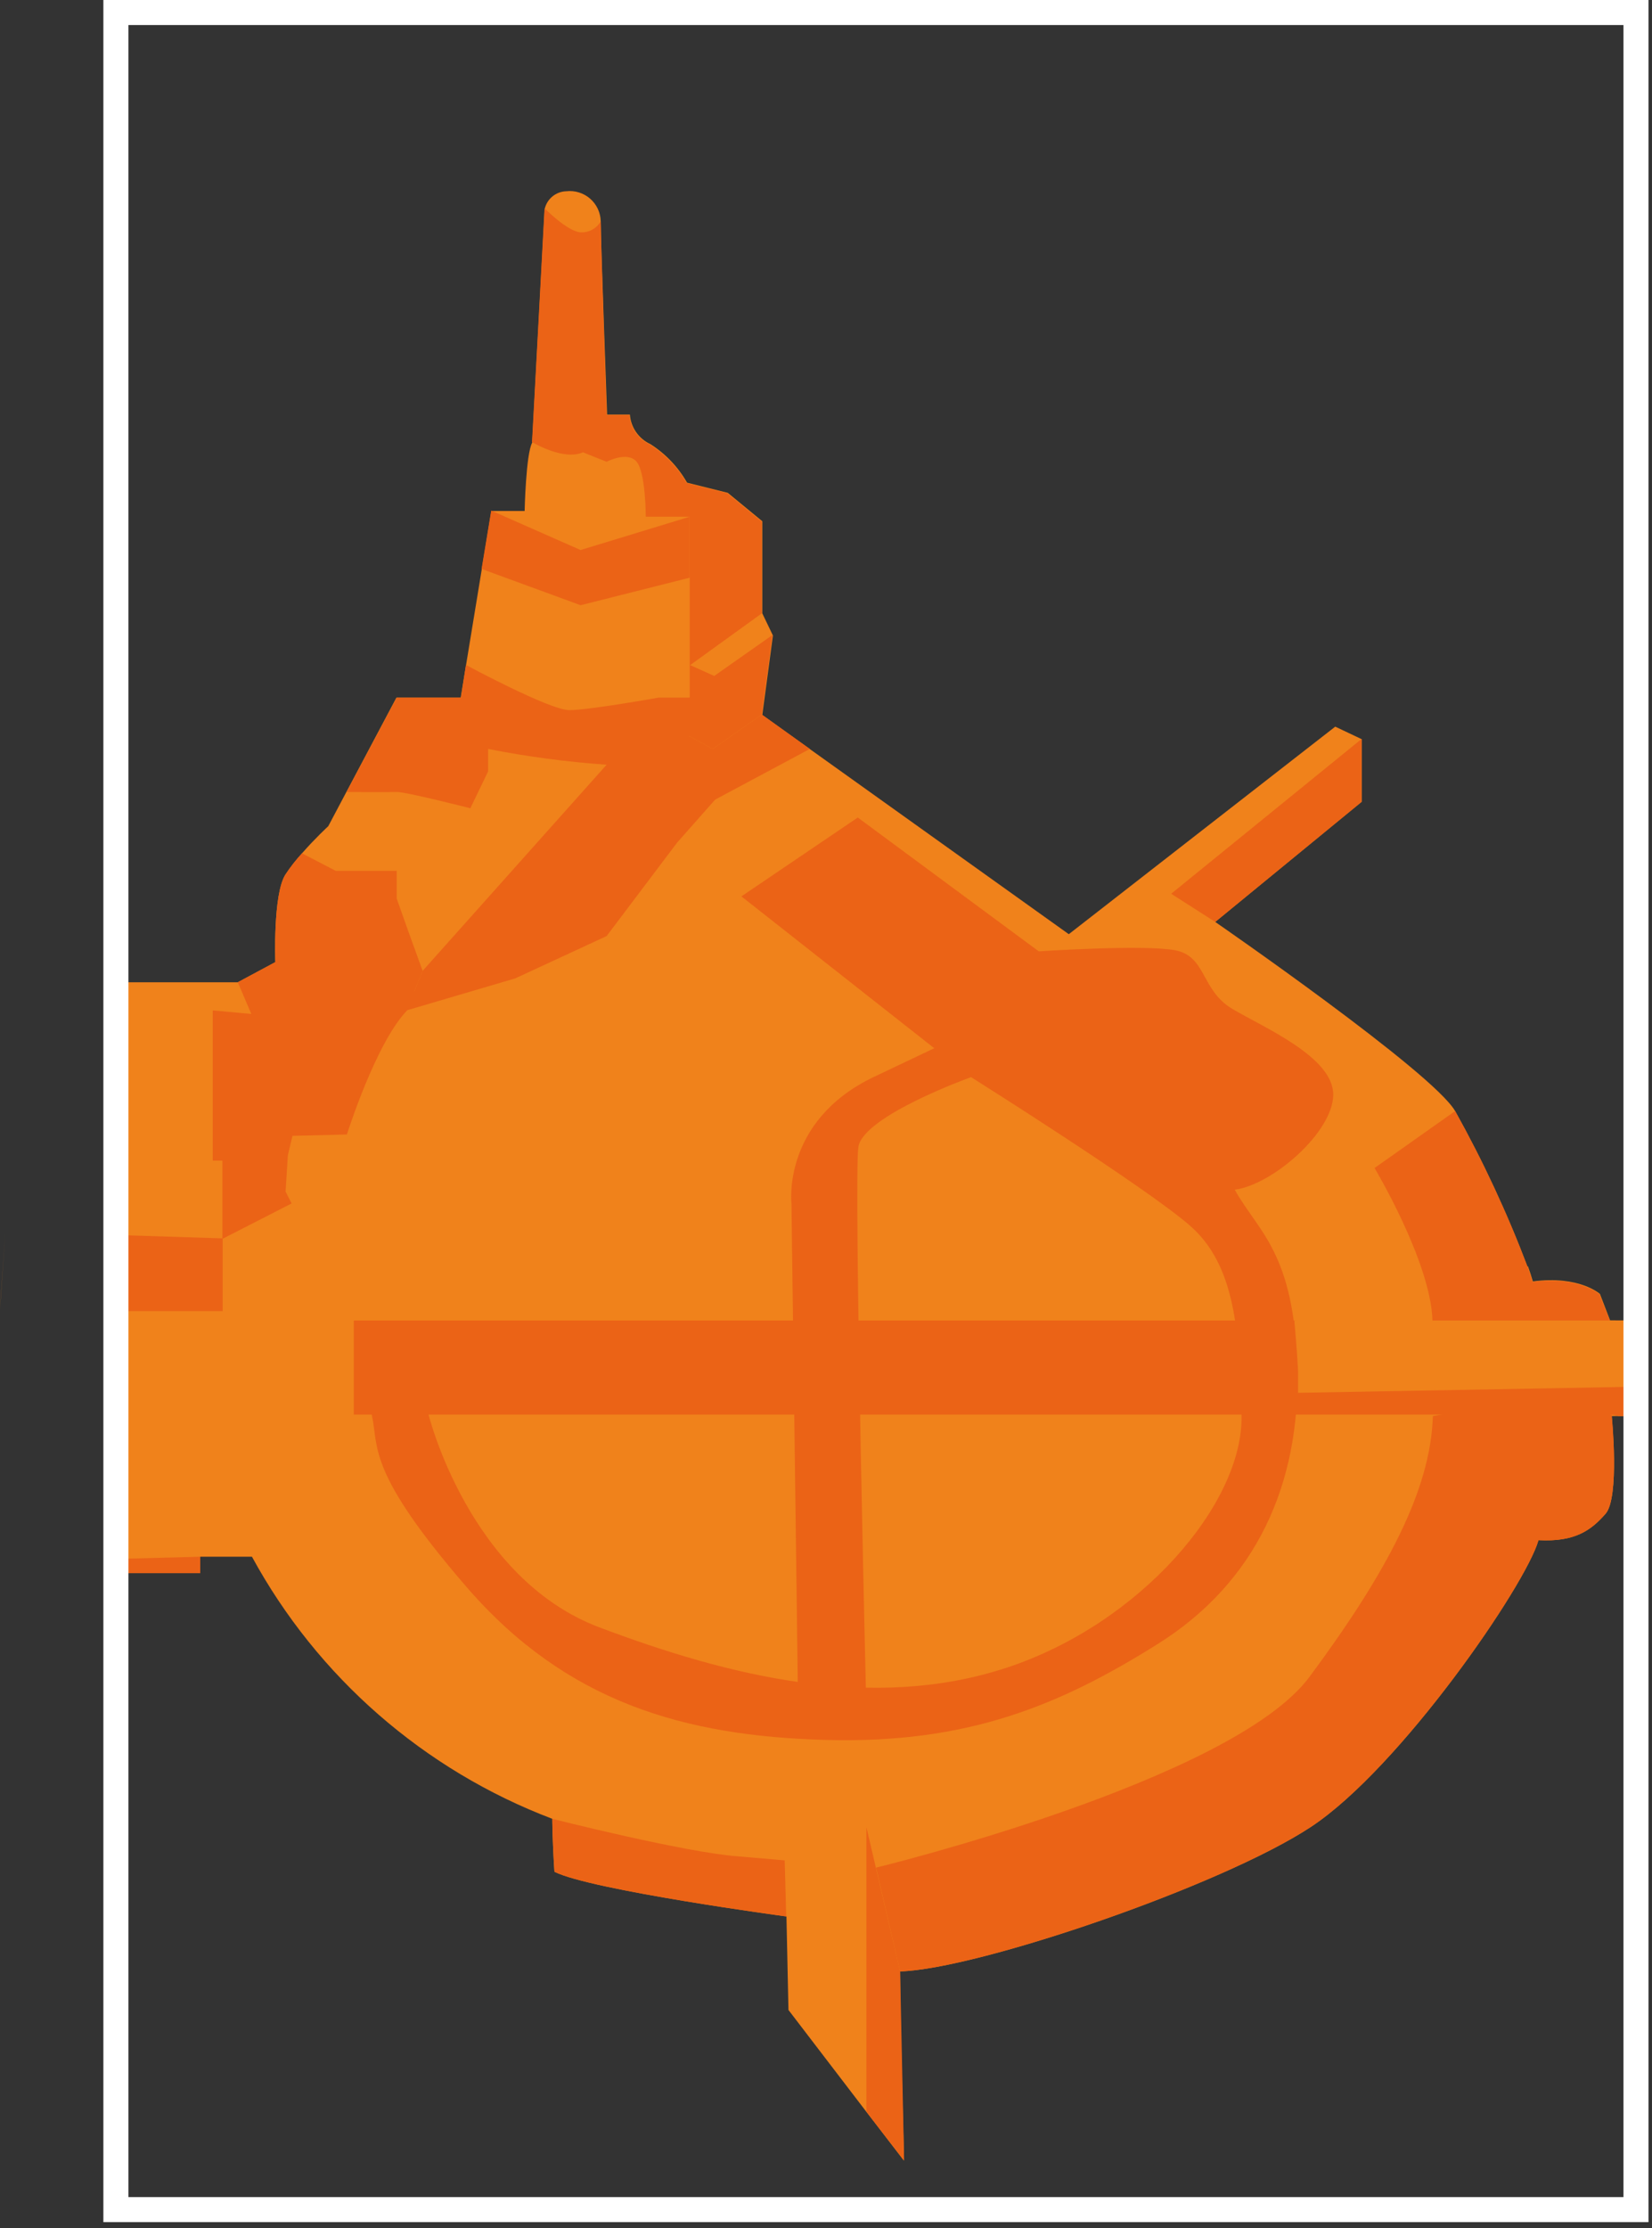 <svg width="132" height="178" viewBox="0 0 132 178" fill="none" xmlns="http://www.w3.org/2000/svg">
<rect x="0" y="0" width="132" height="178" fill="#333333" stroke="none"/>
<path d="M0.06 103.63L0.43 98.42L0 104.59L0.06 103.63Z" fill="#F0821B"/>
<path d="M130.72 105.49V113.13H128.78C128.78 113.13 129.43 119.63 128.29 120.93C127.15 122.23 125.86 123.2 122.93 123.04C121.93 126.62 111.88 141.24 104.74 145.95C97.6 150.66 78.09 157.32 71.92 157.49C71.92 160.78 72.15 169.28 72.22 171.85V172.6L69.22 168.7L63 160.57L62.84 153.1C62.84 153.1 47.22 151 44.3 149.53C44.13 146.93 44.13 145.3 44.13 145.3C33.885 141.412 25.371 133.984 20.13 124.36H16V125.67H9.29V78.47H19L22 76.86C22 76.86 21.8 71.43 22.81 69.86C23.204 69.262 23.645 68.697 24.13 68.17C25.15 67 26.23 66 26.23 66L27.67 63.28L31.67 55.74H36.81L39.26 40.82H41.92C41.92 40.82 42.02 36.28 42.52 35.37C42.63 33.45 43.52 16.7 43.52 16.7C43.609 16.306 43.826 15.953 44.137 15.696C44.448 15.439 44.836 15.292 45.24 15.28C45.582 15.24 45.929 15.271 46.258 15.373C46.587 15.474 46.891 15.643 47.151 15.869C47.411 16.095 47.621 16.373 47.767 16.685C47.913 16.997 47.993 17.336 48 17.68C48 19.29 48.51 33.12 48.51 33.12H50.33C50.368 33.624 50.54 34.109 50.828 34.524C51.117 34.939 51.511 35.269 51.97 35.48C53.182 36.254 54.188 37.311 54.9 38.56L58.15 39.37L60.91 41.64V49L61.76 50.77L60.91 57.12L64.75 59.87L85.4 74.63L106.69 58.05L108.8 59.05V64.05L97.1 73.65C97.1 73.65 114.48 85.65 116.27 88.76C118.501 92.763 120.436 96.924 122.06 101.21C122.22 101.65 122.35 102.05 122.45 102.41C126.18 101.92 127.81 103.41 127.81 103.41L128.62 105.52L130.72 105.49Z" fill="#F0821B"/>
<path d="M130.72 105.49V113.13H129.35L128.78 113.01H28.27V105.49H130.72Z" fill="#EB6316"/>
<path d="M48.47 33.12C48.47 33.12 48.22 35.39 46.62 36.12C45.02 36.85 42.51 35.31 42.51 35.31C42.62 33.39 43.51 16.64 43.51 16.64C43.51 16.64 45.32 18.48 46.38 18.56C46.705 18.579 47.029 18.506 47.315 18.351C47.601 18.195 47.838 17.963 48 17.68C48 19.29 48.47 33.12 48.47 33.12Z" fill="#EB6316"/>
<path d="M60.87 49L55.11 53.16V41.28H51.6C51.6 41.28 51.6 37.77 50.87 36.89C50.14 36.01 48.47 36.89 48.47 36.89L46.62 36.15L46.39 34.15L48.47 33.15H50.29C50.327 33.654 50.499 34.139 50.788 34.554C51.076 34.969 51.471 35.299 51.93 35.51C53.142 36.283 54.148 37.34 54.86 38.59L58.11 39.4L60.87 41.67V49Z" fill="#EB6316"/>
<path d="M55.11 58.82V53.12L57.07 54L61.72 50.73L60.87 57.08L56.95 59.83L55.11 58.82Z" fill="#EB6316"/>
<path d="M34.24 113C34.24 113 37.47 126.07 47.88 130C58.29 133.93 69.73 136.75 80.43 133.23C91.13 129.71 99.34 120.1 99.2 113.1C99.06 106.1 98.61 101 95.09 97.92C91.57 94.84 77.59 86.05 77.59 86.05C77.59 86.05 68.99 89.13 68.59 91.62C68.19 94.11 69.27 138.54 69.27 138.54H63.8L63.24 96.17C63.24 96.17 62.45 89.57 69.79 86.05L74.65 83.74L59.24 71.61L68.54 65.31L83 76C83 76 91.35 75.44 93.88 75.91C96.41 76.38 95.94 79.1 98.47 80.6C101 82.1 106.53 84.44 106.53 87.44C106.53 90.44 101.66 94.66 98.66 95.04C100.53 98.41 103.43 100.04 103.66 109.32C103.89 118.6 100.36 126.4 92.53 131.32C84.7 136.24 77.3 139.31 66 139C54.7 138.69 45.25 136 37.27 126.77C29.29 117.54 30.27 115.64 29.72 113.09C29.17 110.54 34.24 113 34.24 113Z" fill="#EB6316"/>
<path d="M97.1 73.65L93.58 71.4L108.8 59.03V64.06L97.1 73.65Z" fill="#EB6316"/>
<path d="M71.921 157.49L69.231 145.98V168.7L72.24 172.6L71.921 157.49Z" fill="#EB6316"/>
<path d="M62.82 153.1C62.82 153.1 47.22 151 44.3 149.53C44.13 146.93 44.13 145.3 44.13 145.3C44.13 145.3 54.73 147.99 58.98 148.3L62.7 148.62L62.82 153.1Z" fill="#EB6316"/>
<path d="M130.72 105.49V110.78L103.72 111.27C103.72 111.18 103.72 110.96 103.72 110.39C103.72 110.16 103.72 109.86 103.72 109.52C103.65 108.03 103.45 105.79 103.42 105.52L114.09 103L122.09 101.17C122.25 101.61 122.38 102.01 122.48 102.37C126.21 101.88 127.84 103.37 127.84 103.37L128.65 105.48L130.72 105.49Z" fill="#F0821B"/>
<path d="M17.79 98.93V104.74H9.26V98.66L17.79 98.93Z" fill="#EB6316"/>
<path d="M33.77 77.56L32.48 80.72L29.32 82.18C29.32 82.18 28.81 84.4 26.15 83.63C24.053 82.934 22.022 82.054 20.08 81L19 78.47L22 76.86C22 76.86 21.8 71.43 22.81 69.86C23.204 69.262 23.645 68.697 24.13 68.17L26.83 69.57H31.7V71.79L32.64 74.44L33.77 77.56Z" fill="#EB6316"/>
<path d="M39 59.83V61.63L37.58 64.57C37.58 64.57 32.37 63.24 31.7 63.27C31.03 63.3 27.7 63.27 27.7 63.27L31.7 55.73H36.84L39 59.83Z" fill="#EB6316"/>
<path d="M16 124.36V125.67H9.29V124.54C13 124.44 16 124.36 16 124.36Z" fill="#EB6316"/>
<path d="M128.29 120.93C127.16 122.23 125.86 123.2 122.93 123.04C121.93 126.62 111.88 141.24 104.74 145.95C97.6 150.66 78.09 157.32 71.92 157.49L70 149.2C70 149.2 98.46 142.29 104.64 133.95C110.82 125.61 114.32 119.02 114.49 113.13C117.839 112.476 121.238 112.108 124.65 112.03L128.79 113.03L128.84 113.15H128.79C128.79 113.15 129.43 119.63 128.29 120.93Z" fill="#EB6316"/>
<path d="M128.62 105.49H114.46C114.32 100.8 109.83 93.31 109.83 93.31L116.27 88.76C118.501 92.763 120.436 96.924 122.06 101.21C122.22 101.65 122.35 102.05 122.45 102.41C126.18 101.92 127.81 103.41 127.81 103.41L128.62 105.49Z" fill="#EB6316"/>
<path d="M37.23 53.12C37.23 53.12 43.919 56.73 45.489 56.73C47.059 56.73 52.63 55.73 52.63 55.73H55.109L56.38 56.73L55.109 58.82C55.109 58.82 51.38 61.09 48.469 61.09C45.29 60.869 42.127 60.448 38.999 59.83L35.52 57.83L36.83 55.75L37.23 53.12Z" fill="#EB6316"/>
<path d="M39.251 40.79L46.391 43.94L55.111 41.28V46.15L46.391 48.35L38.48 45.45L39.251 40.79Z" fill="#EB6316"/>
<path d="M33.77 77.56L48.471 61.09L55.111 58.82L56.95 59.83L60.87 57.08L64.71 59.83L57.141 63.88L54.1 67.32L48.471 74.78L41.17 78.16L32.48 80.72L33.77 77.56Z" fill="#EB6316"/>
<path d="M20.08 81L17 80.72V92.72H17.77V98.97L23.3 96.14L22.82 95.19L23 92.3L23.37 90.74L27.72 90.63C27.72 90.63 30.03 83.29 32.53 80.72C35.03 78.15 29.75 78.82 29.75 78.82L20.08 81Z" fill="#EB6316"/>
<path d="M130.72 1H9.26V176.52H130.72V1Z" stroke="white" stroke-width="2" stroke-miterlimit="10"/>
</svg>
